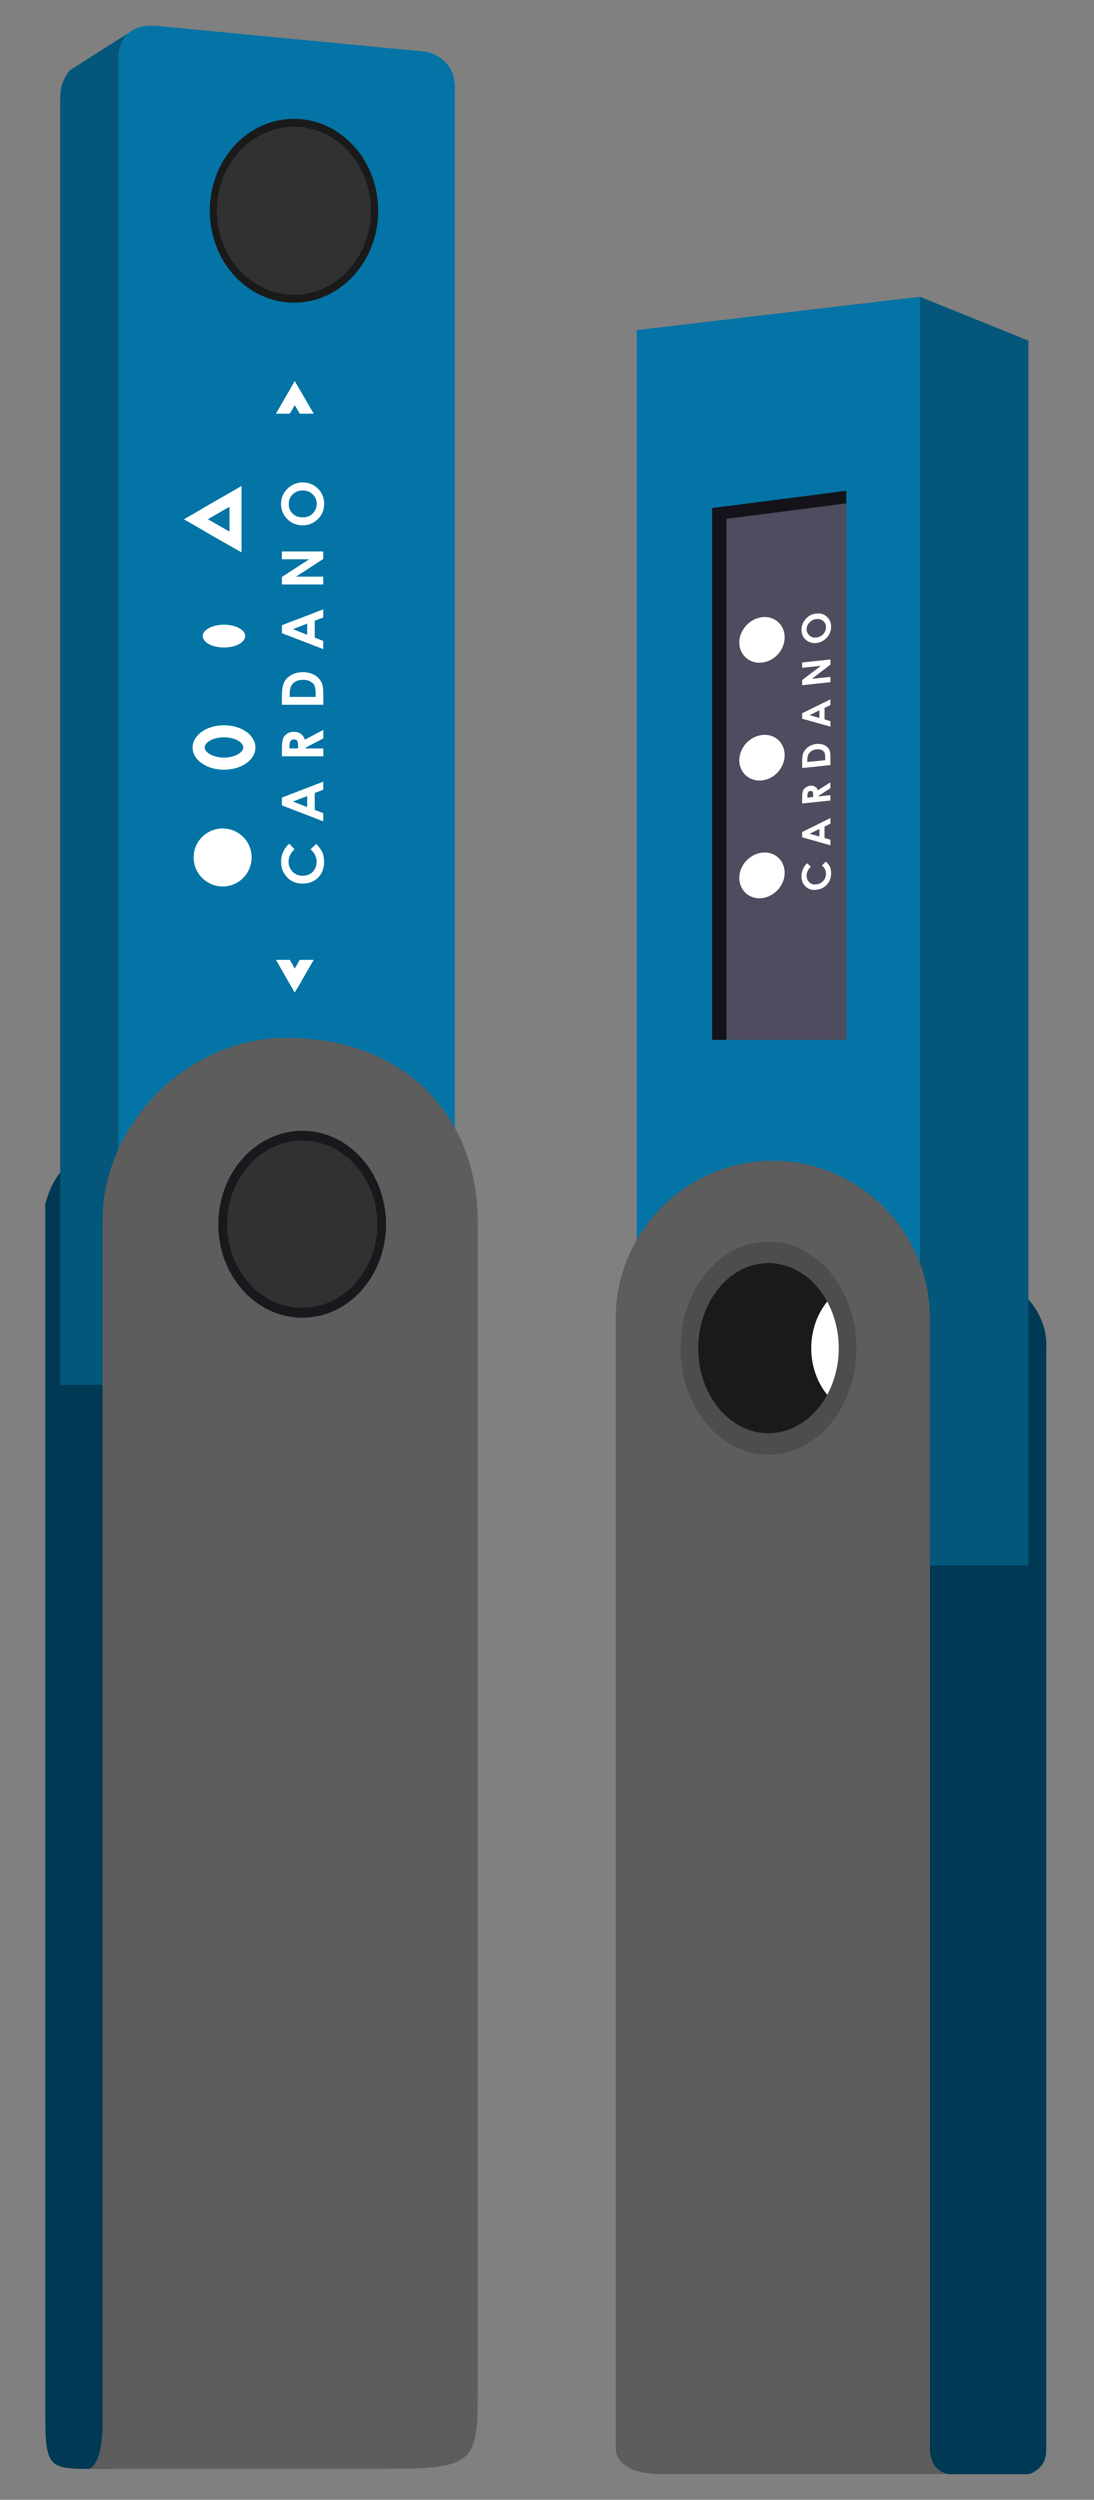 <?xml version="1.0" encoding="UTF-8"?>
<!DOCTYPE svg PUBLIC "-//W3C//DTD SVG 1.1//EN" "http://www.w3.org/Graphics/SVG/1.1/DTD/svg11.dtd">
<!-- Creator: CorelDRAW X8 -->
<svg xmlns="http://www.w3.org/2000/svg" xml:space="preserve" width="130mm" height="297mm" version="1.1" style="shape-rendering:geometricPrecision; text-rendering:geometricPrecision; image-rendering:optimizeQuality; fill-rule:evenodd; clip-rule:evenodd"
viewBox="0 0 13000 29700"
 xmlns:xlink="http://www.w3.org/1999/xlink">
 <rect x="0" y="0" width="13000" height="29700" fill="#808080" stroke="none"/>
 <defs>
  <style type="text/css">
   <![CDATA[
    .fil4 {fill:#003954}
    .fil0 {fill:#0374A5}
    .fil5 {fill:#05567B}
    .fil6 {fill:#131319}
    .fil11 {fill:#17191C}
    .fil10 {fill:#1A1A1A}
    .fil9 {fill:#4D4D4D}
    .fil7 {fill:#4E4C5E}
    .fil8 {fill:#5D5D5D}
    .fil1 {fill:white}
    .fil2 {fill:url(#id0)}
    .fil12 {fill:url(#id1)}
    .fil3 {fill:url(#id2)}
   ]]>
  </style>
  <linearGradient id="id0" gradientUnits="userSpaceOnUse" x1="658034" y1="-583575" x2="658034" y2="-660655">
   <stop offset="0" style="stop-opacity:1; stop-color:#1A1A1A"/>
   <stop offset="1" style="stop-opacity:1; stop-color:#313131"/>
  </linearGradient>
  <linearGradient id="id1" gradientUnits="userSpaceOnUse" xlink:href="#id0" x1="661685" y1="-1.08196e+06" x2="661685" y2="-1.01179e+06">
  </linearGradient>
  <linearGradient id="id2" gradientUnits="userSpaceOnUse" xlink:href="#id0" x1="658191" y1="-657311" x2="658191" y2="-586846">
  </linearGradient>
 </defs>
 <g id="Layer_x0020_1">
  <g id="Layer_x0020_1_0">
   <g id="_2267689172576">
    <g id="_2659097176864">
     <g>
      <path class="fil0" d="M1878 309l3188 306c0,0 339,58 339,426 0,367 0,15408 0,15408l-3997 0 0 -15758c0,0 -21,-431 470,-382z"/>
      <path class="fil1" d="M2293 6108l234 -137 0 0 236 -135 107 -63 0 124 0 272 0 272 0 122 -107 -61 -236 -134 -234 -137 -108 -61 108 -62zm305 -13l-128 74 128 73 129 74 0 -147 0 -148 -129 74 0 0z"/>
      <path class="fil1" d="M2661 8617c97,0 186,25 253,68 74,48 121,118 121,196 0,80 -47,147 -121,196 -67,43 -156,68 -253,68 -96,0 -185,-25 -250,-68 -76,-48 -122,-116 -122,-196 0,-78 46,-147 122,-196 65,-43 154,-68 250,-68zm175 187c-42,-27 -105,-44 -175,-44 -69,0 -130,17 -174,44 -34,21 -55,49 -55,76 0,28 21,55 55,76 44,28 105,45 174,45 70,0 133,-17 175,-45 34,-21 55,-48 55,-76 0,-27 -21,-55 -55,-76z"/>
      <path class="fil1" d="M2661 7422c139,0 253,61 253,134 0,76 -114,137 -253,137 -139,0 -252,-61 -252,-137 0,-72 113,-134 252,-134z"/>
      <path class="fil1" d="M2647 9843c189,0 343,154 343,343 0,192 -154,346 -343,346 -192,0 -346,-154 -346,-346 0,-189 154,-343 346,-343z"/>
      <g>
       <path class="fil2" d="M3494 3596c552,0 1000,-489 1000,-1093 0,-603 -449,-1091 -1000,-1091 -555,0 -1001,489 -1001,1091 0,604 446,1093 1001,1093z"/>
       <path class="fil3" d="M3494 1506c505,0 914,447 914,997 0,552 -409,999 -914,999 -508,0 -917,-447 -917,-999 0,-550 409,-997 917,-997z"/>
      </g>
      <polygon class="fil1" points="3565,4635 3658,4795 3728,4915 3562,4915 3534,4866 3502,4814 3473,4866 3443,4915 3279,4915 3348,4795 3441,4635 3502,4527 "/>
      <polygon class="fil1" points="3565,11687 3658,11524 3728,11404 3562,11404 3534,11453 3502,11508 3473,11453 3443,11404 3279,11404 3348,11524 3441,11687 3502,11792 "/>
      <path class="fil4" d="M1267 29333c-124,0 -207,0 -280,0 -409,-5 -449,-63 -449,-643 0,-601 0,-14387 0,-14387 160,-573 472,-575 823,-556 -8,74 46,683 46,758l0 14278c1,406 -94,522 -140,550z"/>
     </g>
     <g>
      <path class="fil4" d="M11277 29396l948 0c0,0 207,-53 207,-280 0,-230 0,-13095 0,-13095 0,0 51,-386 -331,-697 -381,-314 -394,-287 -394,-287l-657 1050 0 13010c0,202 121,270 185,291 14,1 29,6 42,8z"/>
      <polygon class="fil0" points="7566,3922 10931,3526 10931,18600 7566,18600 "/>
      <polygon class="fil5" points="10931,18600 12221,18600 12221,4047 10931,3526 "/>
      <polygon class="fil6" points="8462,6036 10057,5831 10057,12354 8462,12354 "/>
      <polygon class="fil7" points="8633,6164 10057,5981 10057,12354 8633,12354 "/>
      <g>
       <path class="fil1" d="M9055 10130c149,-17 269,90 269,240 0,149 -120,282 -269,301 -148,17 -270,-91 -270,-240 0,-150 122,-283 270,-301z"/>
       <path class="fil1" d="M9055 8733c149,-19 269,89 269,238 0,149 -120,285 -269,301 -148,17 -270,-91 -270,-240 0,-147 122,-283 270,-299z"/>
       <path class="fil1" d="M9055 7333c149,-19 269,91 269,238 0,150 -120,285 -269,301 -148,17 -270,-90 -270,-238 0,-149 122,-283 270,-301z"/>
      </g>
      <path class="fil8" d="M9182 13791l0 0c1026,0 1867,841 1867,1867l0 13438c0,278 227,299 227,299 0,0 -2863,0 -3417,0 -556,0 -542,-299 -542,-299l0 -13438c1,-1025 840,-1867 1865,-1867z"/>
      <path class="fil9" d="M9132 14752c577,0 1045,567 1045,1267 0,697 -468,1264 -1045,1264 -578,0 -1045,-567 -1045,-1264 0,-700 468,-1267 1045,-1267z"/>
      <path class="fil10" d="M9132 15007c459,0 835,453 835,1012 0,556 -376,1009 -835,1009 -462,0 -835,-452 -835,-1009 1,-558 374,-1012 835,-1012z"/>
      <path class="fil1" d="M9830 15464c86,160 137,350 137,555 0,202 -51,394 -137,552 -116,-141 -190,-337 -190,-552 0,-217 74,-413 190,-555z"/>
     </g>
    </g>
   </g>
   <path class="fil5" d="M1600 347l0 0 0 0 0 0zm-62 38l-707 449c0,0 -116,112 -116,335 0,225 0,15285 0,15285l693 0 0 -5 0 0 0 -15758c0,0 -9,-192 130,-306z"/>
   <g id="_2267689172128">
    <path class="fil8" d="M3395 12331c1505,0 2282,1018 2282,2174l0 13951c0,792 -59,876 -1060,876 -876,0 -3565,0 -3565,0 0,0 167,-15 167,-550l0 -14277c-1,-1156 1019,-2174 2176,-2174z"/>
    <g>
     <path class="fil11" d="M3593 13435c550,0 994,497 994,1111 0,613 -444,1110 -994,1110 -552,0 -999,-497 -999,-1110 1,-614 447,-1111 999,-1111z"/>
     <path class="fil12" d="M3593 15538c490,0 891,-445 891,-992 0,-550 -401,-995 -891,-995 -495,0 -894,445 -894,995 0,547 399,992 894,992z"/>
    </g>
   </g>
   <path class="fil1" d="M3437 10024l63 66c-48,44 -71,95 -71,149 0,46 17,86 48,118 32,32 71,48 118,48 32,0 61,-6 86,-20 25,-14 46,-34 59,-61 15,-26 23,-55 23,-87 0,-27 -7,-50 -17,-73 -8,-23 -28,-46 -55,-74l68 -63c33,36 58,70 73,103 13,32 19,68 19,110 0,76 -23,139 -71,187 -48,48 -109,71 -185,71 -48,0 -93,-10 -131,-33 -38,-21 -67,-53 -91,-95 -23,-40 -33,-84 -33,-133 0,-40 8,-78 25,-116 17,-37 40,-69 72,-97zm-87 -455l0 -93 491 -189 0 96 -101 38 0 202 101 38 0 97 -491 -189zm131 -46l169 66 0 -131 -169 65zm-131 -537l0 -99c0,-55 7,-93 15,-116 11,-23 26,-42 49,-55 23,-15 48,-21 80,-21 32,0 59,8 80,23 21,15 38,38 49,70l219 -116 0 101 -209 109 0 11 209 0 0 93 -492 0zm192 -93l0 -30c0,-30 -4,-50 -10,-61 -8,-12 -21,-17 -40,-17 -11,0 -20,2 -28,8 -8,5 -15,13 -17,21 -4,10 -7,28 -7,53l0 25 102 0 0 1zm-192 -520l0 -110c0,-71 11,-124 28,-160 17,-33 46,-63 86,-84 40,-23 84,-33 139,-33 38,0 72,7 104,19 31,13 57,30 78,51 20,23 35,46 44,71 9,26 13,72 13,135l0 111 -492 0 0 0zm91 -93l310 0 0 -45c0,-42 -7,-71 -15,-93 -10,-19 -27,-33 -50,-46 -23,-13 -51,-19 -84,-19 -53,0 -93,15 -122,44 -25,28 -38,68 -38,127l0 32 -1 0zm-91 -757l0 -95 491 -188 0 97 -101 38 0 200 101 40 0 97 -491 -189zm131 -48l169 67 0 -133 -169 66zm-131 -531l0 -89 323 -210 -323 0 0 -93 491 0 0 89 -323 210 323 0 0 93 -491 0zm-10 -957c0,-70 23,-128 74,-179 50,-50 111,-76 183,-76 72,0 133,26 182,74 50,50 73,109 73,179 0,74 -25,135 -76,184 -50,48 -111,73 -181,73 -46,0 -88,-12 -129,-33 -37,-23 -69,-55 -93,-95 -23,-38 -33,-83 -33,-127zm91 0c0,46 15,84 46,114 32,32 71,46 120,46 55,0 97,-19 129,-57 25,-32 38,-66 38,-106 0,-42 -17,-80 -49,-111 -31,-31 -71,-46 -118,-46 -47,0 -86,15 -118,46 -32,31 -48,70 -48,114z"/>
   <path class="fil1" d="M9591 10256l43 40c-32,34 -49,70 -49,108 0,33 11,59 34,80 21,20 48,28 80,23 23,-2 42,-8 59,-21 19,-10 32,-27 42,-44 10,-19 15,-40 15,-63 0,-17 -5,-34 -10,-49 -7,-14 -20,-32 -38,-48l46 -46c23,21 40,42 50,63 8,23 13,46 13,76 0,53 -15,97 -48,133 -34,38 -76,59 -129,63 -33,5 -63,0 -88,-12 -28,-13 -49,-32 -64,-59 -17,-25 -23,-55 -23,-89 0,-27 5,-55 17,-82 11,-29 27,-52 50,-73zm-59 -308l0 -63 336 -166 0 67 -70 34 0 137 70 20 0 66 -336 -95zm89 -42l116 33 0 -90 -116 57zm-89 -360l0 -67c0,-38 3,-66 9,-81 6,-17 19,-32 33,-42 15,-10 34,-19 55,-21 21,-2 40,2 55,11 15,8 28,23 34,44l149 -95 0 70 -141 91 0 6 141 -15 0 64 -335 35zm131 -78l0 -19c0,-21 -2,-36 -8,-43 -4,-6 -15,-10 -25,-8 -8,0 -15,3 -21,7 -4,7 -8,10 -10,17 -3,8 -5,19 -5,36l0 19 69 -9zm-131 -343l0 -76c0,-48 5,-86 18,-112 12,-25 32,-46 58,-65 28,-19 59,-30 97,-33 25,-3 48,0 71,6 21,7 40,17 53,30 15,15 25,30 32,46 4,17 7,48 7,91l0 78 -336 35zm61 -72l213 -21 0 -30c0,-30 -4,-50 -10,-63 -7,-13 -20,-23 -34,-30 -17,-6 -36,-8 -59,-6 -35,4 -63,17 -82,40 -19,19 -28,48 -28,88l0 22zm-61 -514l0 -65 336 -165 0 68 -70 33 0 137 70 21 0 65 -336 -94zm89 -42l116 33 0 -91 -116 58zm-89 -356l0 -61 222 -169 -222 23 0 -63 336 -36 0 61 -220 169 220 -23 0 63 -336 36zm-8 -660c0,-46 17,-90 51,-128 33,-38 76,-59 126,-63 49,-7 91,6 124,37 34,30 51,70 51,119 0,50 -17,93 -51,130 -35,38 -78,59 -126,64 -32,4 -61,-3 -88,-15 -28,-13 -49,-32 -64,-57 -17,-26 -23,-55 -23,-87zm61 -4c0,30 13,55 34,73 21,20 48,28 82,24 38,-5 68,-20 89,-49 17,-23 25,-48 25,-73 0,-32 -10,-55 -34,-74 -20,-19 -48,-27 -80,-23 -32,2 -59,17 -82,40 -21,23 -34,51 -34,82z"/>
  </g>
 </g>
</svg>
